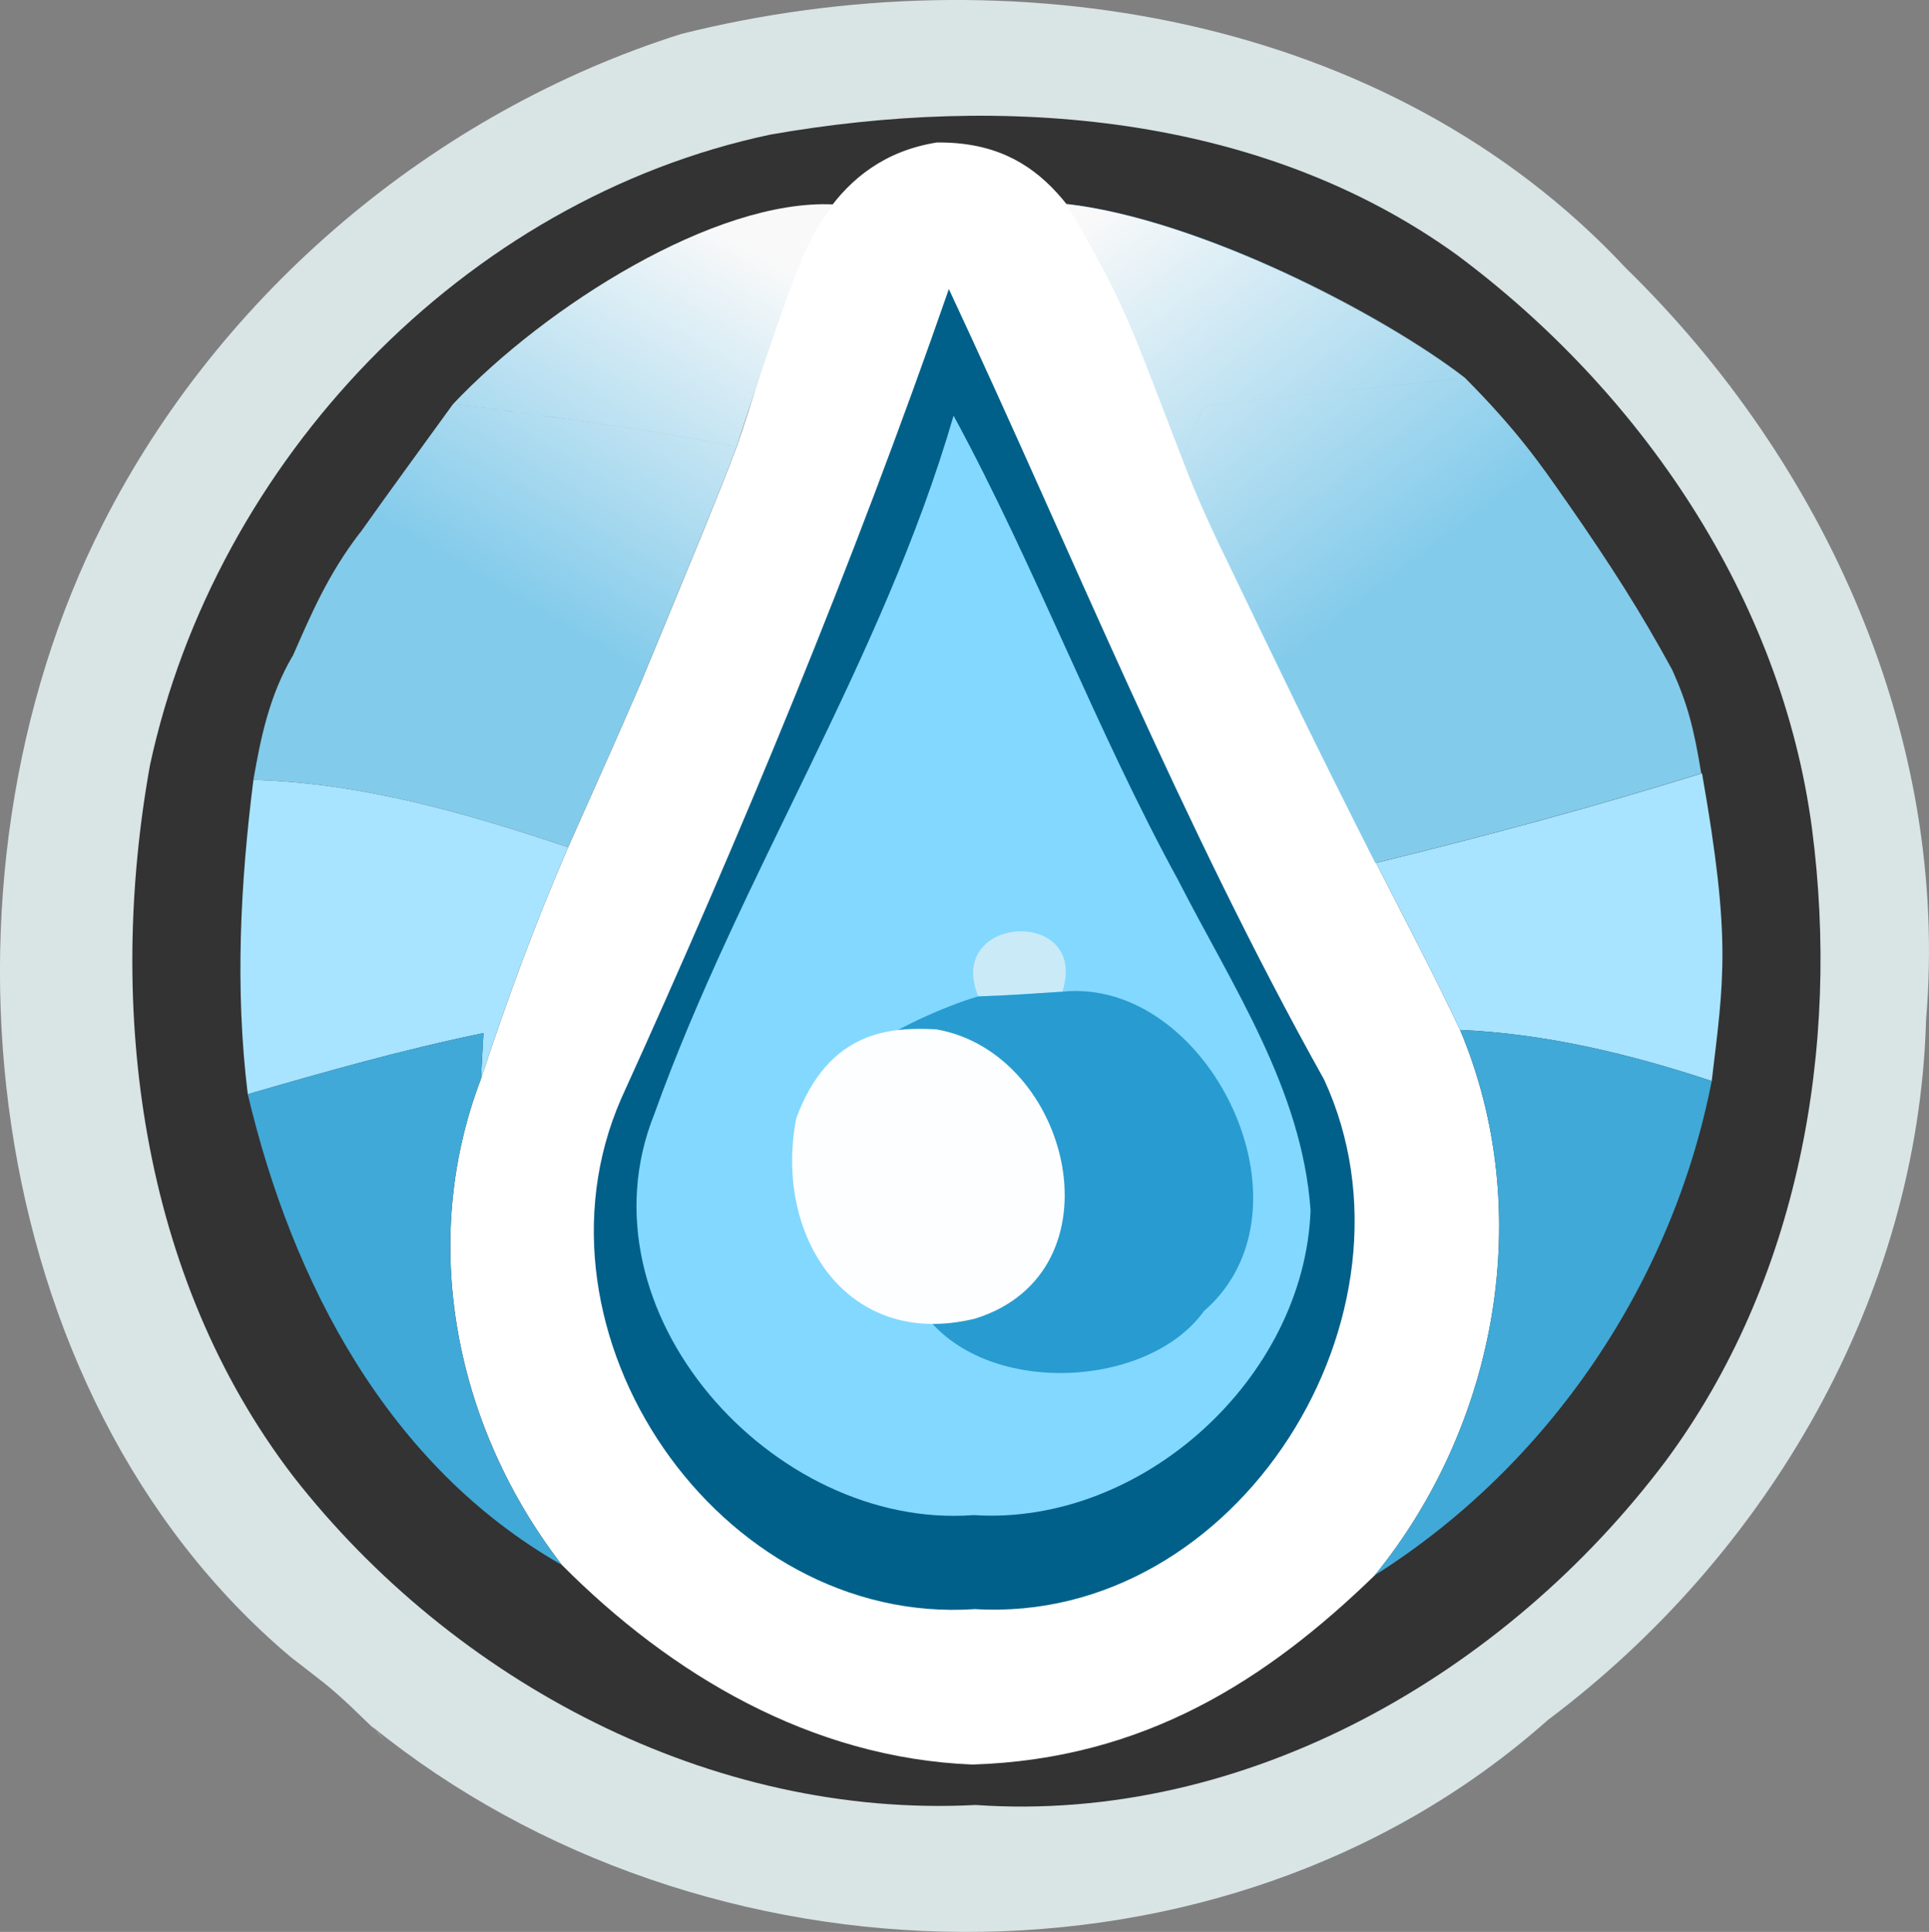 <?xml version="1.0" encoding="UTF-8" standalone="no"?>
<!-- Created with Inkscape (http://www.inkscape.org/) -->
<!-- Extracted from YugiPedia (https://ms.yugipedia.com//6/6c/BAM-WATER.svg) -->

<svg
   xmlns:dc="http://purl.org/dc/elements/1.1/"
   xmlns:cc="http://creativecommons.org/ns#"
   xmlns:rdf="http://www.w3.org/1999/02/22-rdf-syntax-ns#"
   xmlns:svg="http://www.w3.org/2000/svg"
   xmlns="http://www.w3.org/2000/svg"
   xmlns:xlink="http://www.w3.org/1999/xlink"
   xmlns:sodipodi="http://sodipodi.sourceforge.net/DTD/sodipodi-0.dtd"
   xmlns:inkscape="http://www.inkscape.org/namespaces/inkscape"
   width="76.935"
   height="77.055"
   id="svg3663"
   version="1.1"
   inkscape:version="0.48.1 "
   sodipodi:docname="New document 15">
  <rect width="100%" height="100%" fill="#808080" stroke="none"/>
  <defs
     id="defs3665">
    <linearGradient
       gradientTransform="matrix(1.25,0,0,1.25,-47.048,399.608)"
       inkscape:collect="always"
       xlink:href="#linearGradient6009"
       id="linearGradient6015"
       x1="340.755"
       y1="81.44"
       x2="349.806"
       y2="93.461"
       gradientUnits="userSpaceOnUse" />
    <linearGradient
       inkscape:collect="always"
       id="linearGradient6009">
      <stop
         style="stop-color:#f9f9f9;stop-opacity:1"
         offset="0"
         id="stop6011" />
      <stop
         style="stop-color:#83cbeb;stop-opacity:1"
         offset="1"
         id="stop6013" />
    </linearGradient>
    <linearGradient
       gradientTransform="matrix(1.25,0,0,1.25,-47.048,399.608)"
       inkscape:collect="always"
       xlink:href="#linearGradient5968"
       id="linearGradient5960"
       x1="344.22"
       y1="83.986"
       x2="348.25"
       y2="89.784"
       gradientUnits="userSpaceOnUse" />
    <linearGradient
       inkscape:collect="always"
       id="linearGradient5968">
      <stop
         style="stop-color:#83cbeb;stop-opacity:1;"
         offset="0"
         id="stop5970" />
      <stop
         style="stop-color:#83cbeb;stop-opacity:0;"
         offset="1"
         id="stop5972" />
    </linearGradient>
    <linearGradient
       gradientTransform="matrix(1.25,0,0,1.25,-47.048,399.608)"
       inkscape:collect="always"
       xlink:href="#linearGradient6052"
       id="linearGradient6058"
       x1="323.3"
       y1="94.1"
       x2="330.1"
       y2="82.5"
       gradientUnits="userSpaceOnUse" />
    <linearGradient
       inkscape:collect="always"
       id="linearGradient6052">
      <stop
         style="stop-color:#83cbeb;stop-opacity:1"
         offset="0"
         id="stop6054" />
      <stop
         style="stop-color:#f9f9f9;stop-opacity:1"
         offset="1"
         id="stop6056" />
    </linearGradient>
  </defs>
  <sodipodi:namedview
     id="base"
     pagecolor="#ffffff"
     bordercolor="#666666"
     borderopacity="1.0"
     inkscape:pageopacity="0.0"
     inkscape:pageshadow="2"
     inkscape:zoom="2.8"
     inkscape:cx="87.66431"
     inkscape:cy="46.73876"
     inkscape:document-units="px"
     inkscape:current-layer="layer1"
     showgrid="false"
     fit-margin-top="0"
     fit-margin-left="0"
     fit-margin-right="0"
     fit-margin-bottom="0"
     inkscape:window-width="469"
     inkscape:window-height="455"
     inkscape:window-x="138"
     inkscape:window-y="138"
     inkscape:window-maximized="0" />
  <g
     inkscape:label="Layer 1"
     inkscape:groupmode="layer"
     id="layer1"
     transform="translate(-335.395,-492.679)">
    <path
       d="m 362.564,494.033 c 13.037,-3.263 28.2,-0.812 37.675,9.338 7.95,7.763 12.925,18.738 11.975,29.975 -0.312,11.088 -6.325,21.363 -15.088,27.938 -12.912,11.475 -33.675,10.975 -46.9,0.25 l 0.537,0.575 -0.258,-0.291 -1.167,-1.121 c -0.941,-0.88 -1.154,-0.988 -2.362,-1.938 -12.463,-10.512 -14.725,-30.925 -7.475,-45.187 4.675,-9.213 13.213,-16.425 23.062,-19.538 z"
       id="path162"
       inkscape:connector-curvature="0"
       style="fill:#d9e4e5"
       sodipodi:nodetypes="ccccccccccc" />
    <path
       style="fill:#333333"
       inkscape:connector-curvature="0"
       d="m 366.127,498.046 c 9.262,-1.625 19.525,-0.863 27.375,4.8 7.338,5.463 12.95,13.688 14.162,22.887 1.137,8.725 -0.525,18.062 -5.85,25.238 -6.362,8.45 -16.7,14.45 -27.512,13.7 -10.537,0.55 -20.825,-4.912 -27.225,-13.125 -6.112,-7.987 -7.438,-18.675 -5.7,-28.35 2.612,-12.125 12.5,-22.562 24.75,-25.15 z"
       id="path168" />
    <path
       d="m 372.765,498.362 c 4.459,-0.042 5.735,3.223 7.612,6.434 0.675,2.075 1.375,4.125 2.188,6.15 0.575,1.538 1.275,3.038 2,4.513 0.8,1.675 1.613,3.35 2.425,5.025 1.075,2.212 2.175,4.412 3.288,6.612 1.125,2.212 2.288,4.412 3.35,6.662 3.038,7.213 1.488,15.738 -3.4,21.75 -4.287,4.162 -9.188,7.338 -16.05,7.55 -6.431,-0.256 -12.025,-3.587 -16.375,-7.963 -4.237,-5.487 -5.737,-12.812 -3.225,-19.387 1.025,-3.125 2.163,-6.213 3.475,-9.238 0.963,-2.175 1.95,-4.35 2.888,-6.537 0.287,-0.688 0.85,-2.062 1.137,-2.75 0.912,-2.225 1.85,-4.45 2.7,-6.688 0.637,-1.85 1.175,-3.737 1.75,-5.6 0.867,-2.019 2.015,-5.865 6.238,-6.534 z"
       id="path170"
       inkscape:connector-curvature="0"
       style="fill:#ffffff"
       sodipodi:nodetypes="ccccccccccccccccc" />
    <path
       style="fill:#00608a"
       inkscape:connector-curvature="0"
       d="m 373.239,504.208 c 4.925,10.537 9.275,21.35 14.963,31.525 4.325,9.35 -3.438,21.75 -13.925,21.125 -10.188,0.7 -18.212,-11 -14.1,-20.375 4.8,-10.562 9.25,-21.3 13.062,-32.275 z"
       id="path190" />
    <path
       style="fill:#83d8ff"
       inkscape:connector-curvature="0"
       d="m 373.427,509.258 c 3.275,6.037 5.662,12.5 8.963,18.538 2.138,4.188 4.938,8.325 5.275,13.162 -0.25,6.7 -6.737,12.588 -13.438,12.15 -7.987,0.613 -15.887,-8.125 -12.738,-15.988 3.413,-9.512 9.1,-18.087 11.938,-27.863 z"
       id="path206" />
    <path
       inkscape:connector-curvature="0"
       id="path220"
       style="fill:url(#linearGradient6058);fill-opacity:1"
       d="m 347.06,518.852 0.005,0.006 c 4.588,0.762 9.238,1.038 13.875,1.075 -0.938,2.188 -1.925,4.362 -2.888,6.537 -4.062,-1.363 -8.225,-2.562 -12.55,-2.688 0.291,-1.676 0.63,-3.344 1.558,-4.931 z m 2.691,-4.925 0.013,-0.007 c 3.825,0.412 7.675,0.588 11.525,0.963 0.188,0.575 0.588,1.725 0.787,2.3 -0.287,0.688 -0.85,2.062 -1.137,2.75 -4.638,-0.037 -9.287,-0.312 -13.875,-1.075 0.738,-1.675 1.399,-3.25 2.687,-4.931 z m 0.013,-0.007 c 1.212,-1.712 2.462,-3.413 3.7,-5.125 3.775,0.475 7.562,0.975 11.312,1.7 -0.85,2.237 -1.788,4.463 -2.7,6.688 -0.2,-0.575 -0.6,-1.725 -0.787,-2.3 -3.85,-0.375 -7.7,-0.55 -11.525,-0.963 z m 3.7,-5.125 c 3.706,-3.916 10.448,-8.177 15.156,-7.963 -0.944,1.455 -1.019,1 -3.844,9.662 -3.75,-0.725 -7.537,-1.225 -11.312,-1.7 z" />
    <path
       inkscape:connector-curvature="0"
       id="path226"
       style="fill:url(#linearGradient5960);fill-opacity:1"
       d="m 386.989,520.483 c 4.975,-1.062 10.075,-1.238 15.137,-1.075 0.608,1.363 0.851,2.296 1.15,4.112 -4.3,1.337 -8.637,2.513 -13,3.575 -1.113,-2.2 -2.212,-4.4 -3.288,-6.612 z m 10.863,-7.875 0.016,0.017 c 1.836,2.641 2.984,4.445 4.259,6.783 -5.062,-0.163 -10.162,0.013 -15.137,1.075 -0.812,-1.675 -1.625,-3.35 -2.425,-5.025 4.362,-1.288 9.3,-0.412 13.287,-2.85 z m -14.425,-3.725 c 3.462,-0.438 6.95,-0.725 10.425,-1.137 2.045,2.054 3.029,3.458 4,4.862 -3.987,2.438 -8.925,1.562 -13.287,2.85 -0.725,-1.475 -1.425,-2.975 -2,-4.513 0.212,-0.512 0.65,-1.538 0.863,-2.062 z m -5.475,-8.069 c 5.312,0.613 12.637,4.419 15.9,6.931 -3.475,0.412 -6.963,0.7 -10.425,1.137 -0.212,0.525 -0.65,1.55 -0.863,2.062 -2.122,-5.476 -2.203,-6.023 -4.612,-10.131 z" />
    <path
       style="fill:#a8e4ff"
       inkscape:connector-curvature="0"
       d="m 345.502,523.783 c 4.325,0.125 8.488,1.325 12.55,2.688 -1.312,3.025 -2.45,6.112 -3.475,9.238 l 0.1,-1.825 c -3.175,0.65 -6.3,1.538 -9.4,2.438 -0.512,-4.175 -0.3,-8.375 0.225,-12.537 z"
       id="path242" />
    <path
       d="m 390.277,527.096 c 4.362,-1.062 8.7,-2.237 13,-3.575 1.17,6.638 0.871,8.219 0.388,12.275 -3.25,-1.075 -6.6,-1.887 -10.037,-2.038 -1.062,-2.25 -2.225,-4.45 -3.35,-6.662 z"
       id="path244"
       inkscape:connector-curvature="0"
       style="fill:#a8e4ff"
       sodipodi:nodetypes="ccccc" />
    <path
       style="fill:#cbeaf8"
       inkscape:connector-curvature="0"
       d="m 374.414,532.421 c -1.35,-3.275 4.438,-3.575 3.35,-0.188 -1.125,0.075 -2.237,0.15 -3.35,0.188 z"
       id="path254" />
    <path
       d="m 374.414,532.421 c 1.113,-0.037 2.225,-0.113 3.35,-0.188 5.8,-0.6 10.375,8.637 5.65,12.738 -2.212,3.075 -8.56,3.424 -11.06,0.236 l 1.714,-0.069 c 5.925,-1.85 1.659,-9.862 -3.728,-10.787 0.425,-0.487 2.765,-1.563 4.074,-1.931 z"
       id="path258"
       inkscape:connector-curvature="0"
       style="fill:#289cd0"
       sodipodi:nodetypes="ccccccc" />
    <path
       style="fill:#41a9d7"
       inkscape:connector-curvature="0"
       d="m 393.627,533.758 c 3.438,0.15 6.787,0.963 10.037,2.038 -1.575,8.05 -6.487,15.325 -13.438,19.712 4.888,-6.013 6.438,-14.537 3.4,-21.75 z"
       id="path260" />
    <path
       style="fill:#41a9d7"
       inkscape:connector-curvature="0"
       d="m 345.277,536.321 c 3.1,-0.9 6.225,-1.788 9.4,-2.438 l -0.1,1.825 c -2.513,6.575 -1.012,13.9 3.225,19.387 -6.925,-3.938 -10.75,-11.262 -12.525,-18.775 z"
       id="path262" />
    <path
       d="m 367.156,537.273 c 1.305,-3.523 3.779,-3.629 5.571,-3.54 5.388,0.925 7.487,9.688 1.562,11.538 -5.188,1.275 -8.046,-3.398 -7.133,-7.998 z"
       id="path264"
       inkscape:connector-curvature="0"
       style="fill:#fcfeff"
       sodipodi:nodetypes="cccc" />
    <path
       inkscape:connector-curvature="0"
       id="path226-8"
       style="fill:url(#linearGradient6015);fill-opacity:1"
       d="m 386.96,520.488 c 4.975,-1.062 10.075,-1.238 15.137,-1.075 0.608,1.363 0.851,2.296 1.15,4.112 -4.3,1.337 -8.637,2.513 -13,3.575 -1.113,-2.2 -2.212,-4.4 -3.288,-6.612 z m 10.863,-7.875 0.016,0.017 c 1.836,2.641 2.984,4.445 4.259,6.783 -5.062,-0.163 -10.162,0.013 -15.137,1.075 -0.812,-1.675 -1.625,-3.35 -2.425,-5.025 4.362,-1.288 9.3,-0.412 13.287,-2.85 z m -14.425,-3.725 c 3.462,-0.438 6.95,-0.725 10.425,-1.137 2.045,2.054 3.029,3.458 4,4.862 -3.987,2.438 -8.925,1.562 -13.287,2.85 -0.725,-1.475 -1.425,-2.975 -2,-4.513 0.212,-0.512 0.65,-1.538 0.863,-2.062 z m -5.475,-8.069 c 5.312,0.613 12.637,4.419 15.9,6.931 -3.475,0.412 -6.963,0.7 -10.425,1.137 -0.212,0.525 -0.65,1.55 -0.863,2.062 -2.122,-5.476 -2.203,-6.023 -4.612,-10.131 z" />
  </g>
</svg>
